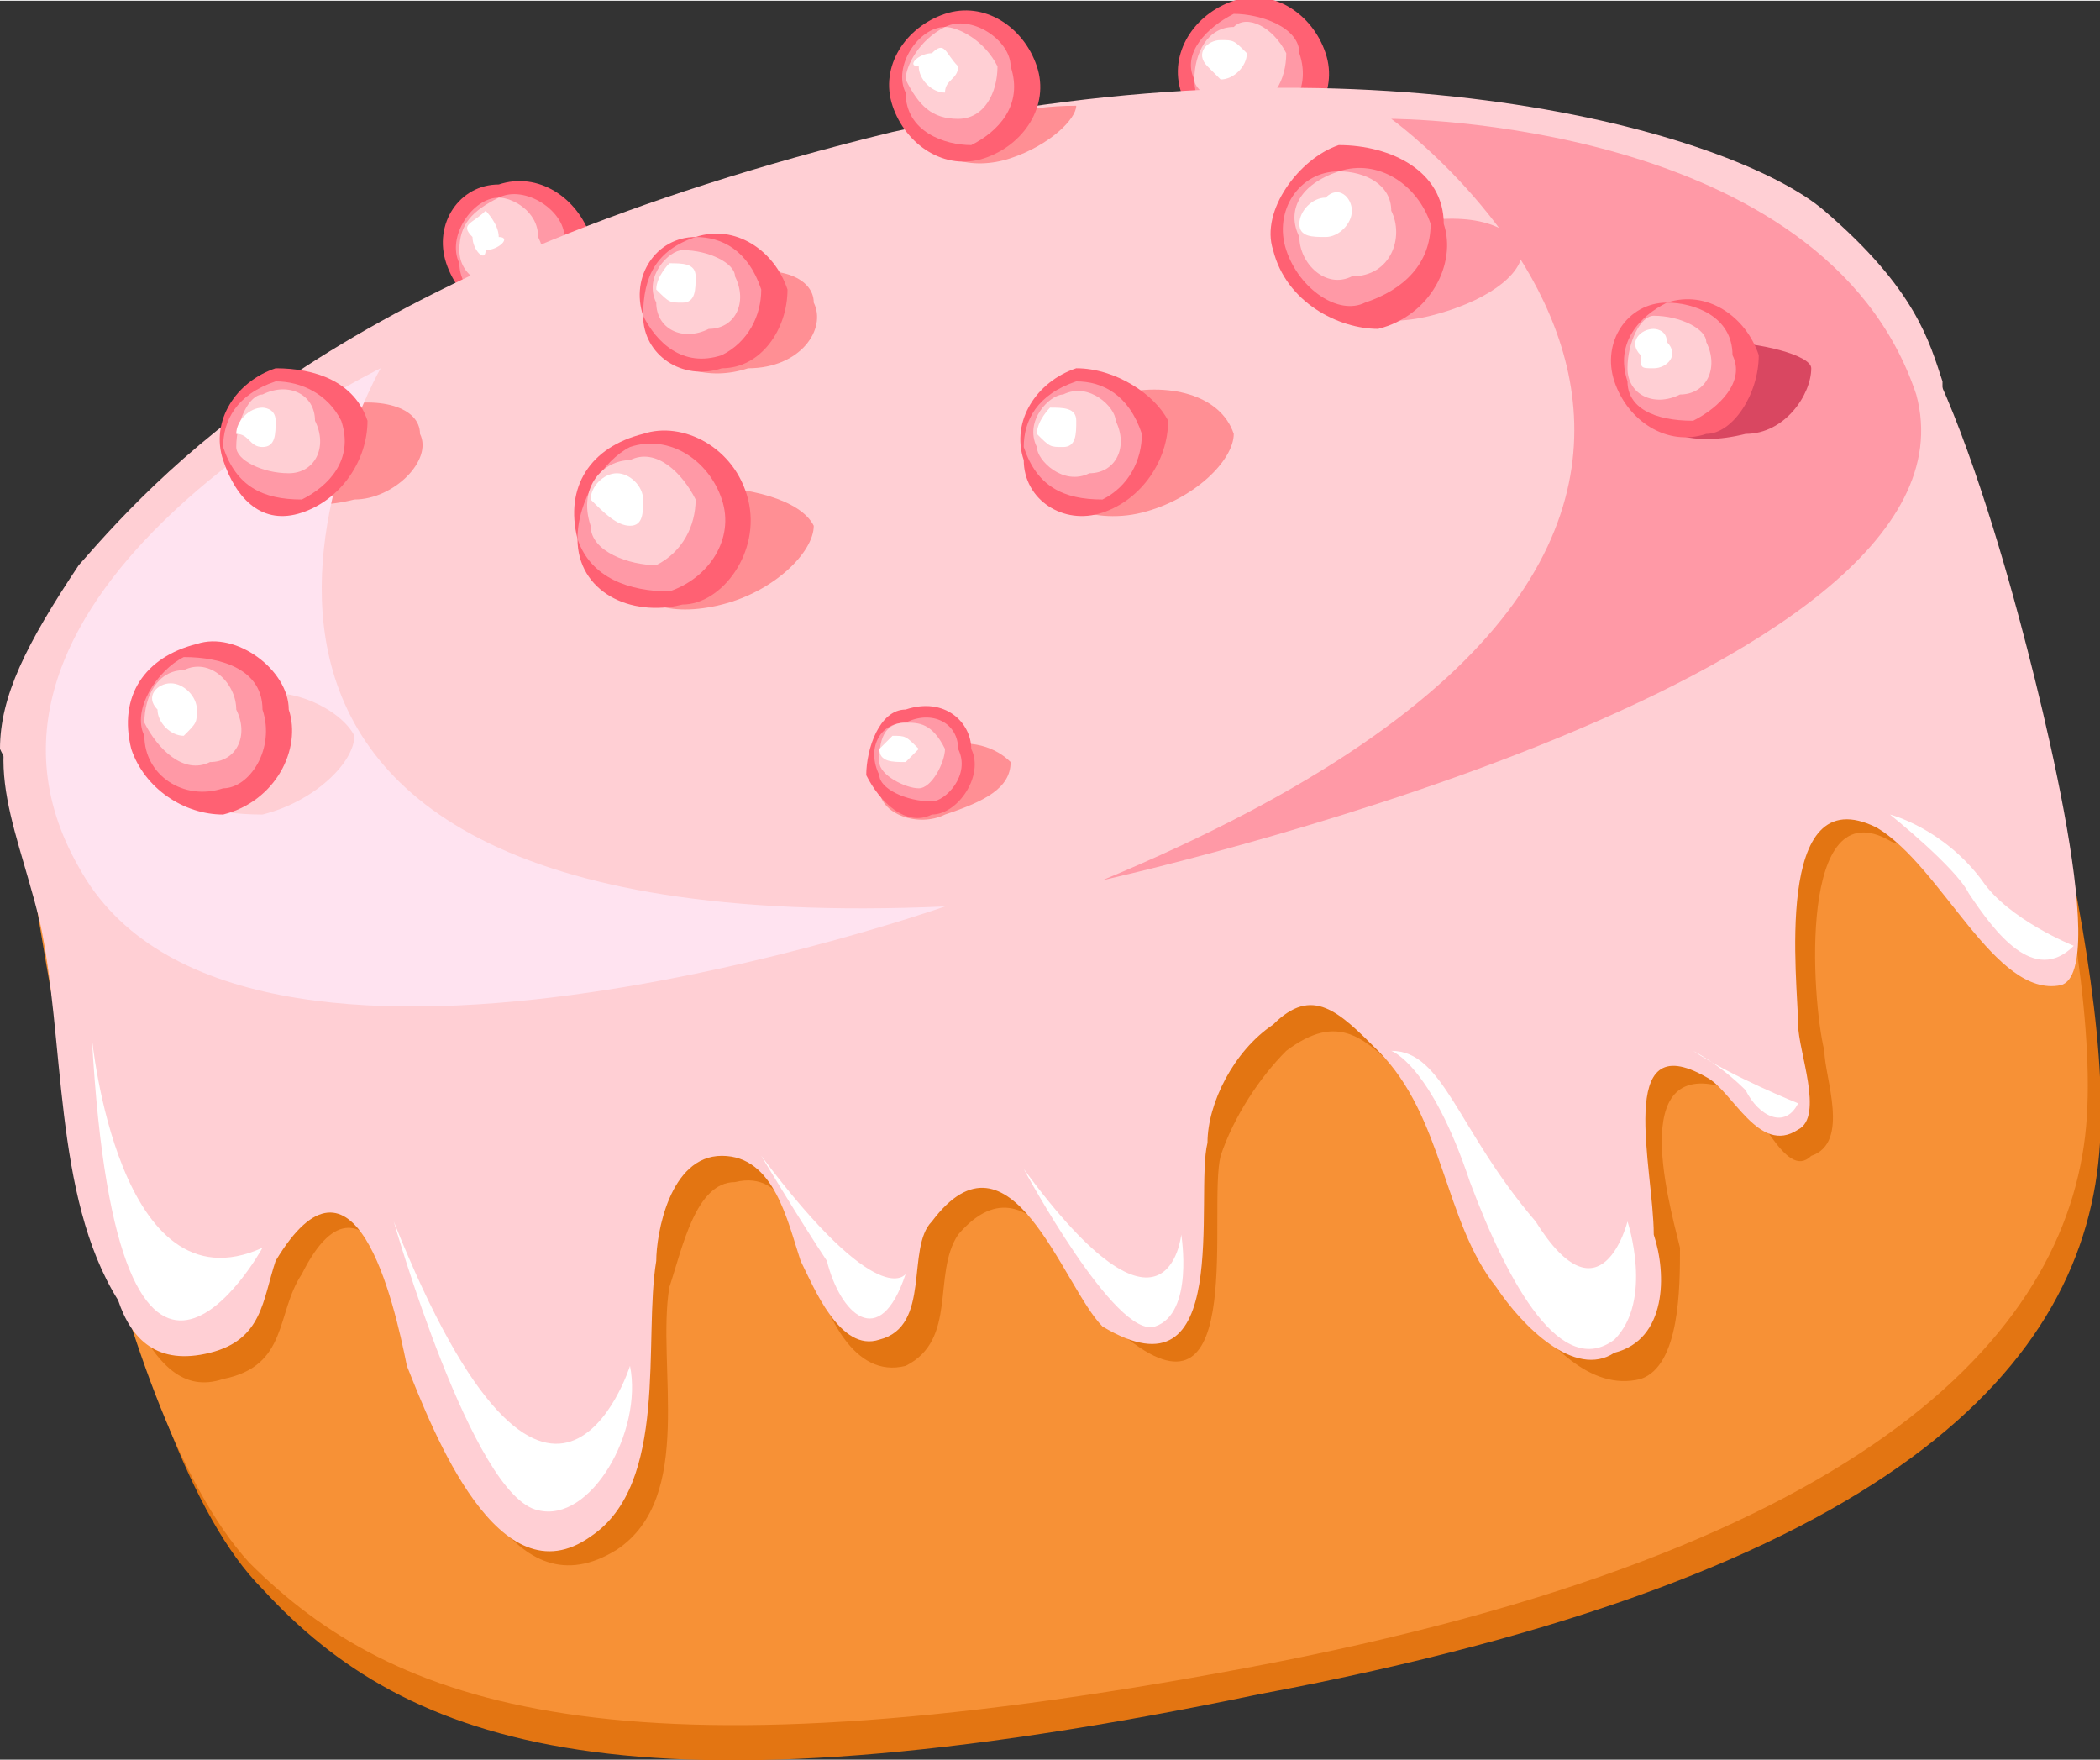 <?xml version="1.0" encoding="UTF-8"?>
<!DOCTYPE svg PUBLIC "-//W3C//DTD SVG 1.1//EN" "http://www.w3.org/Graphics/SVG/1.1/DTD/svg11.dtd">
<!-- Creator: CorelDRAW X8 -->
<svg xmlns="http://www.w3.org/2000/svg" xml:space="preserve" width="1.959in" height="1.642in" version="1.1" style="shape-rendering:geometricPrecision; text-rendering:geometricPrecision; image-rendering:optimizeQuality; fill-rule:evenodd; clip-rule:evenodd"
viewBox="0 0 160 134"
 xmlns:xlink="http://www.w3.org/1999/xlink">
 <rect x="0" y="0" width="160" height="134" fill="#333333" stroke="none"/>
 <defs>
  <style type="text/css">
   <![CDATA[
    .fil7 {fill:#D94761;fill-rule:nonzero}
    .fil4 {fill:#E37512;fill-rule:nonzero}
    .fil5 {fill:#F79136;fill-rule:nonzero}
    .fil0 {fill:#FF6173;fill-rule:nonzero}
    .fil6 {fill:#FF8F94;fill-rule:nonzero}
    .fil1 {fill:#FF99A6;fill-rule:nonzero}
    .fil2 {fill:#FFCFD4;fill-rule:nonzero}
    .fil8 {fill:#FFE3F0;fill-rule:nonzero}
    .fil3 {fill:white;fill-rule:nonzero}
   ]]>
  </style>
 </defs>
 <g id="Layer_x0020_1">

  <path class="fil0" d="M45 18c1,3 -1,6 -4,7 -3,0 -6,-2 -7,-5 -1,-3 1,-6 4,-6 3,-1 6,1 7,4z"/>
  <path class="fil1" d="M43 18c1,2 -1,5 -3,5 -3,1 -5,-1 -5,-3 -1,-2 1,-5 3,-5 2,-1 5,1 5,3z"/>
  <path class="fil2" d="M41 18c1,2 0,3 -2,4 -2,0 -4,-1 -4,-3 0,-2 1,-3 3,-4 1,0 3,1 3,3z"/>
  <path class="fil3" d="M38 18c1,0 0,1 -1,1 0,1 -1,0 -1,-1 -1,-1 0,-1 1,-2 0,0 1,1 1,2z"/>
  <path class="fil4" d="M149 33c-3,-13 -28,-30 -79,-18 -50,12 -70,38 -67,51 1,6 6,44 17,55 11,12 28,18 76,8 48,-9 63,-25 64,-42 1,-16 -9,-48 -11,-54z"/>
  <path class="fil0" d="M101 4c1,3 -1,6 -4,7 -3,1 -6,-1 -7,-4 -1,-3 1,-6 4,-7 3,-1 6,1 7,4z"/>
  <path class="fil1" d="M99 4c1,3 -1,5 -3,6 -2,0 -5,-1 -5,-4 -1,-2 1,-4 3,-5 2,0 5,1 5,3z"/>
  <path class="fil2" d="M98 4c0,2 -1,4 -3,4 -2,0 -4,-1 -4,-2 0,-2 1,-4 3,-4 1,-1 3,0 4,2z"/>
  <path class="fil3" d="M95 4c0,1 -1,2 -2,2 0,0 -1,-1 -1,-1 -1,-1 0,-2 1,-2 1,0 1,0 2,1z"/>
  <path class="fil5" d="M148 31c-3,-14 -28,-30 -78,-18 -51,11 -71,37 -68,51 1,6 6,43 17,55 11,11 28,17 76,8 48,-9 63,-26 64,-42 1,-16 -9,-48 -11,-54z"/>
  <path class="fil4" d="M147 31c-1,-2 -2,-4 -3,-6 -6,2 -17,11 -21,12 -7,2 -12,6 -19,7 -8,2 -17,0 -25,0 -7,0 -16,1 -23,2 -10,2 -19,6 -30,8 -4,1 -7,1 -11,4 -2,2 -6,-14 -11,-7 -4,7 -2,12 0,21 3,9 2,21 6,28 2,4 4,6 7,5 5,-1 4,-5 6,-8 5,-10 9,4 10,9 2,5 6,17 14,12 6,-4 3,-14 4,-20 1,-3 2,-8 5,-8 4,-1 5,4 6,7 1,3 3,8 7,7 4,-2 2,-7 4,-10 6,-7 10,6 13,8 9,7 6,-10 7,-14 1,-3 3,-6 5,-8 4,-3 6,-1 9,2 5,5 5,12 9,18 2,2 5,6 9,5 3,-1 3,-7 3,-10 -1,-4 -4,-15 4,-12 2,1 4,7 6,5 3,-1 1,-6 1,-8 -1,-4 -2,-20 5,-16 5,3 3,-33 3,-33z"/>
  <path class="fil2" d="M3 70c2,9 1,21 6,29 1,3 3,5 7,4 4,-1 4,-4 5,-7 6,-10 9,3 10,8 2,5 7,18 14,13 6,-4 4,-15 5,-21 0,-2 1,-8 5,-8 4,0 5,5 6,8 1,2 3,7 6,6 4,-1 2,-7 4,-9 6,-8 10,5 13,8 10,6 7,-10 8,-14 0,-3 2,-7 5,-9 3,-3 5,-1 8,2 5,5 5,13 9,18 2,3 6,7 9,5 4,-1 4,-6 3,-9 0,-5 -3,-16 4,-12 2,1 4,6 7,4 2,-1 0,-6 0,-8 0,-3 -2,-19 6,-15 5,3 9,13 14,12 4,-1 -2,-24 -4,-31 -2,-7 -5,-16 -8,-20 -2,-4 -19,10 -24,12 -6,1 -12,6 -19,7 -8,1 -17,0 -25,-1 -7,0 -16,1 -23,2 -10,2 -19,7 -29,9 -4,0 -8,1 -11,3 -3,2 -6,-13 -11,-6 -5,7 -2,12 0,20z"/>
  <path class="fil2" d="M82 64c37,-10 57,-24 66,-33 0,-1 0,-2 0,-2 -1,-3 -2,-7 -9,-13 -7,-6 -35,-14 -71,-6 -41,10 -55,25 -62,33 -4,6 -6,10 -6,14 5,11 45,16 82,7z"/>
  <path class="fil6" d="M32 33c1,2 -2,5 -5,5 -4,1 -7,0 -7,-2 -1,-2 2,-4 5,-5 4,-1 7,0 7,2z"/>
  <path class="fil6" d="M62 40c0,2 -3,5 -7,6 -4,1 -7,0 -8,-3 0,-2 2,-5 6,-6 4,0 8,1 9,3z"/>
  <path class="fil6" d="M77 12c3,-1 5,-3 5,-4 -4,0 -7,1 -11,2 0,0 0,0 0,0 0,2 3,3 6,2z"/>
  <path class="fil6" d="M94 33c0,2 -3,5 -7,6 -4,1 -8,-1 -8,-3 -1,-2 2,-5 6,-6 4,-1 8,0 9,3z"/>
  <path class="fil6" d="M62 23c1,2 -1,5 -5,5 -3,1 -6,0 -7,-2 0,-2 2,-4 6,-5 3,-1 6,0 6,2z"/>
  <path class="fil1" d="M106 9c0,0 43,31 -22,58 0,0 68,-15 62,-37 -7,-21 -40,-21 -40,-21z"/>
  <path class="fil7" d="M138 28c0,2 -2,5 -5,5 -4,1 -7,0 -7,-2 -1,-2 2,-4 5,-5 3,0 7,1 7,2z"/>
  <path class="fil8" d="M29 28c0,0 -25,44 43,41 0,0 -54,19 -66,-3 -12,-21 23,-38 23,-38z"/>
  <path class="fil1" d="M116 19c0,2 -3,4 -7,5 -4,1 -8,0 -8,-2 -1,-2 2,-4 6,-5 5,-1 8,0 9,2z"/>
  <path class="fil0" d="M79 5c1,3 -1,6 -4,7 -3,1 -6,-1 -7,-4 -1,-3 1,-6 4,-7 3,-1 6,1 7,4z"/>
  <path class="fil1" d="M77 5c1,3 -1,5 -3,6 -2,0 -5,-1 -5,-4 -1,-2 1,-5 3,-5 2,-1 5,1 5,3z"/>
  <path class="fil2" d="M76 5c0,2 -1,4 -3,4 -2,0 -3,-1 -4,-3 0,-1 1,-3 3,-4 1,0 3,1 4,3z"/>
  <path class="fil3" d="M73 5c0,1 -1,1 -1,2 -1,0 -2,-1 -2,-2 -1,0 0,-1 1,-1 1,-1 1,0 2,1z"/>
  <path class="fil0" d="M28 32c0,3 -2,6 -5,7 -3,1 -5,-1 -6,-4 -1,-3 1,-6 4,-7 3,0 6,1 7,4z"/>
  <path class="fil1" d="M26 32c1,3 -1,5 -3,6 -3,0 -5,-1 -6,-4 0,-2 1,-4 4,-5 2,0 4,1 5,3z"/>
  <path class="fil2" d="M24 32c1,2 0,4 -2,4 -2,0 -4,-1 -4,-2 0,-2 1,-4 2,-4 2,-1 4,0 4,2z"/>
  <path class="fil3" d="M21 32c0,1 0,2 -1,2 -1,0 -1,-1 -2,-1 0,-1 1,-2 2,-2 0,0 1,0 1,1z"/>
  <path class="fil0" d="M57 38c1,4 -2,8 -5,8 -4,1 -8,-1 -8,-5 -1,-4 1,-7 5,-8 3,-1 7,1 8,5z"/>
  <path class="fil1" d="M55 38c1,3 -1,6 -4,7 -3,0 -6,-1 -7,-4 0,-3 2,-6 4,-7 3,-1 6,1 7,4z"/>
  <path class="fil2" d="M53 38c0,2 -1,4 -3,5 -2,0 -5,-1 -5,-3 -1,-3 1,-5 3,-5 2,-1 4,1 5,3z"/>
  <path class="fil3" d="M49 38c0,1 0,2 -1,2 -1,0 -2,-1 -3,-2 0,-1 1,-2 2,-2 1,0 2,1 2,2z"/>
  <path class="fil0" d="M89 32c0,3 -2,6 -5,7 -3,1 -6,-1 -6,-4 -1,-3 1,-6 4,-7 3,0 6,2 7,4z"/>
  <path class="fil1" d="M87 33c0,2 -1,4 -3,5 -3,0 -5,-1 -6,-4 0,-2 1,-4 4,-5 2,0 4,1 5,4z"/>
  <path class="fil2" d="M85 32c1,2 0,4 -2,4 -2,1 -4,-1 -4,-2 -1,-2 1,-4 2,-4 2,-1 4,1 4,2z"/>
  <path class="fil3" d="M82 32c0,1 0,2 -1,2 -1,0 -1,0 -2,-1 0,-1 1,-2 1,-2 1,0 2,0 2,1z"/>
  <path class="fil0" d="M60 22c0,3 -2,6 -5,6 -3,1 -6,-1 -6,-4 -1,-3 1,-6 4,-6 3,-1 6,1 7,4z"/>
  <path class="fil1" d="M58 22c0,2 -1,4 -3,5 -3,1 -5,-1 -6,-3 0,-3 1,-5 4,-6 2,0 4,1 5,4z"/>
  <path class="fil2" d="M56 21c1,2 0,4 -2,4 -2,1 -4,0 -4,-2 -1,-2 1,-4 2,-4 2,0 4,1 4,2z"/>
  <path class="fil3" d="M53 21c0,1 0,2 -1,2 -1,0 -1,0 -2,-1 0,-1 1,-2 1,-2 1,0 2,0 2,1z"/>
  <path class="fil6" d="M77 58c0,2 -2,3 -5,4 -2,1 -5,0 -5,-2 0,-1 2,-3 4,-3 3,-1 5,0 6,1z"/>
  <path class="fil0" d="M74 57c1,2 -1,5 -3,5 -2,1 -4,-1 -5,-3 0,-2 1,-5 3,-5 3,-1 5,1 5,3z"/>
  <path class="fil1" d="M73 57c1,2 -1,4 -2,4 -2,0 -4,-1 -4,-2 -1,-2 0,-4 2,-4 2,-1 4,0 4,2z"/>
  <path class="fil2" d="M72 57c0,1 -1,3 -2,3 -1,0 -3,-1 -3,-2 0,-1 0,-3 2,-3 1,0 2,0 3,2z"/>
  <path class="fil3" d="M70 57c0,0 -1,1 -1,1 -1,0 -2,0 -2,-1 0,0 1,-1 1,-1 1,0 1,0 2,1z"/>
  <path class="fil0" d="M134 27c0,3 -2,6 -4,6 -3,1 -6,-1 -7,-4 -1,-3 1,-6 4,-6 3,-1 6,1 7,4z"/>
  <path class="fil1" d="M132 27c1,2 -1,4 -3,5 -3,0 -5,-1 -5,-3 -1,-3 1,-5 3,-6 2,0 5,1 5,4z"/>
  <path class="fil2" d="M130 26c1,2 0,4 -2,4 -2,1 -4,0 -4,-2 0,-2 1,-4 2,-4 2,0 4,1 4,2z"/>
  <path class="fil3" d="M127 26c1,1 0,2 -1,2 -1,0 -1,0 -1,-1 -1,-1 0,-2 1,-2 0,0 1,0 1,1z"/>
  <path class="fil2" d="M27 56c0,2 -3,5 -7,6 -4,0 -7,-1 -8,-3 0,-2 3,-5 7,-6 3,-1 7,1 8,3z"/>
  <path class="fil0" d="M110 17c1,3 -1,7 -5,8 -3,0 -7,-2 -8,-6 -1,-3 2,-7 5,-8 4,0 8,2 8,6z"/>
  <path class="fil1" d="M109 17c0,3 -2,5 -5,6 -2,1 -5,-1 -6,-4 -1,-3 1,-6 4,-6 3,-1 6,1 7,4z"/>
  <path class="fil2" d="M106 16c1,2 0,5 -3,5 -2,1 -4,-1 -4,-3 -1,-2 0,-4 3,-5 2,0 4,1 4,3z"/>
  <path class="fil3" d="M103 16c0,1 -1,2 -2,2 -1,0 -2,0 -2,-1 0,-1 1,-2 2,-2 1,-1 2,0 2,1z"/>
  <path class="fil0" d="M22 54c1,3 -1,7 -5,8 -3,0 -6,-2 -7,-5 -1,-4 1,-7 5,-8 3,-1 7,2 7,5z"/>
  <path class="fil1" d="M20 54c1,3 -1,6 -3,6 -3,1 -6,-1 -6,-4 -1,-2 1,-5 3,-6 3,0 6,1 6,4z"/>
  <path class="fil2" d="M18 54c1,2 0,4 -2,4 -2,1 -4,-1 -5,-3 0,-2 1,-4 3,-4 2,-1 4,1 4,3z"/>
  <path class="fil3" d="M15 54c0,1 0,1 -1,2 -1,0 -2,-1 -2,-2 -1,-1 0,-2 1,-2 1,0 2,1 2,2z"/>
  <path class="fil3" d="M7 79c0,0 2,21 13,16 0,0 -11,20 -13,-16z"/>
  <path class="fil3" d="M30 93c0,0 6,21 11,22 4,1 8,-6 7,-11 0,0 -6,19 -18,-11z"/>
  <path class="fil3" d="M78 89c0,0 7,13 10,12 3,-1 2,-7 2,-7 0,0 -1,10 -12,-5z"/>
  <path class="fil3" d="M106 80c0,0 3,1 6,10 3,8 7,15 11,12 3,-3 1,-9 1,-9 0,0 -2,8 -7,0 -6,-7 -7,-13 -11,-13z"/>
  <path class="fil3" d="M58 88c0,0 3,5 5,8 1,4 4,7 6,1 0,0 -2,3 -11,-9z"/>
  <path class="fil3" d="M144 62c0,0 5,4 6,6 2,3 5,7 8,4 0,0 -5,-2 -7,-5 -3,-4 -7,-5 -7,-5z"/>
  <path class="fil3" d="M129 80c0,0 2,1 4,3 1,2 3,3 4,1 0,0 -5,-2 -8,-4z"/>
 </g>
</svg>
